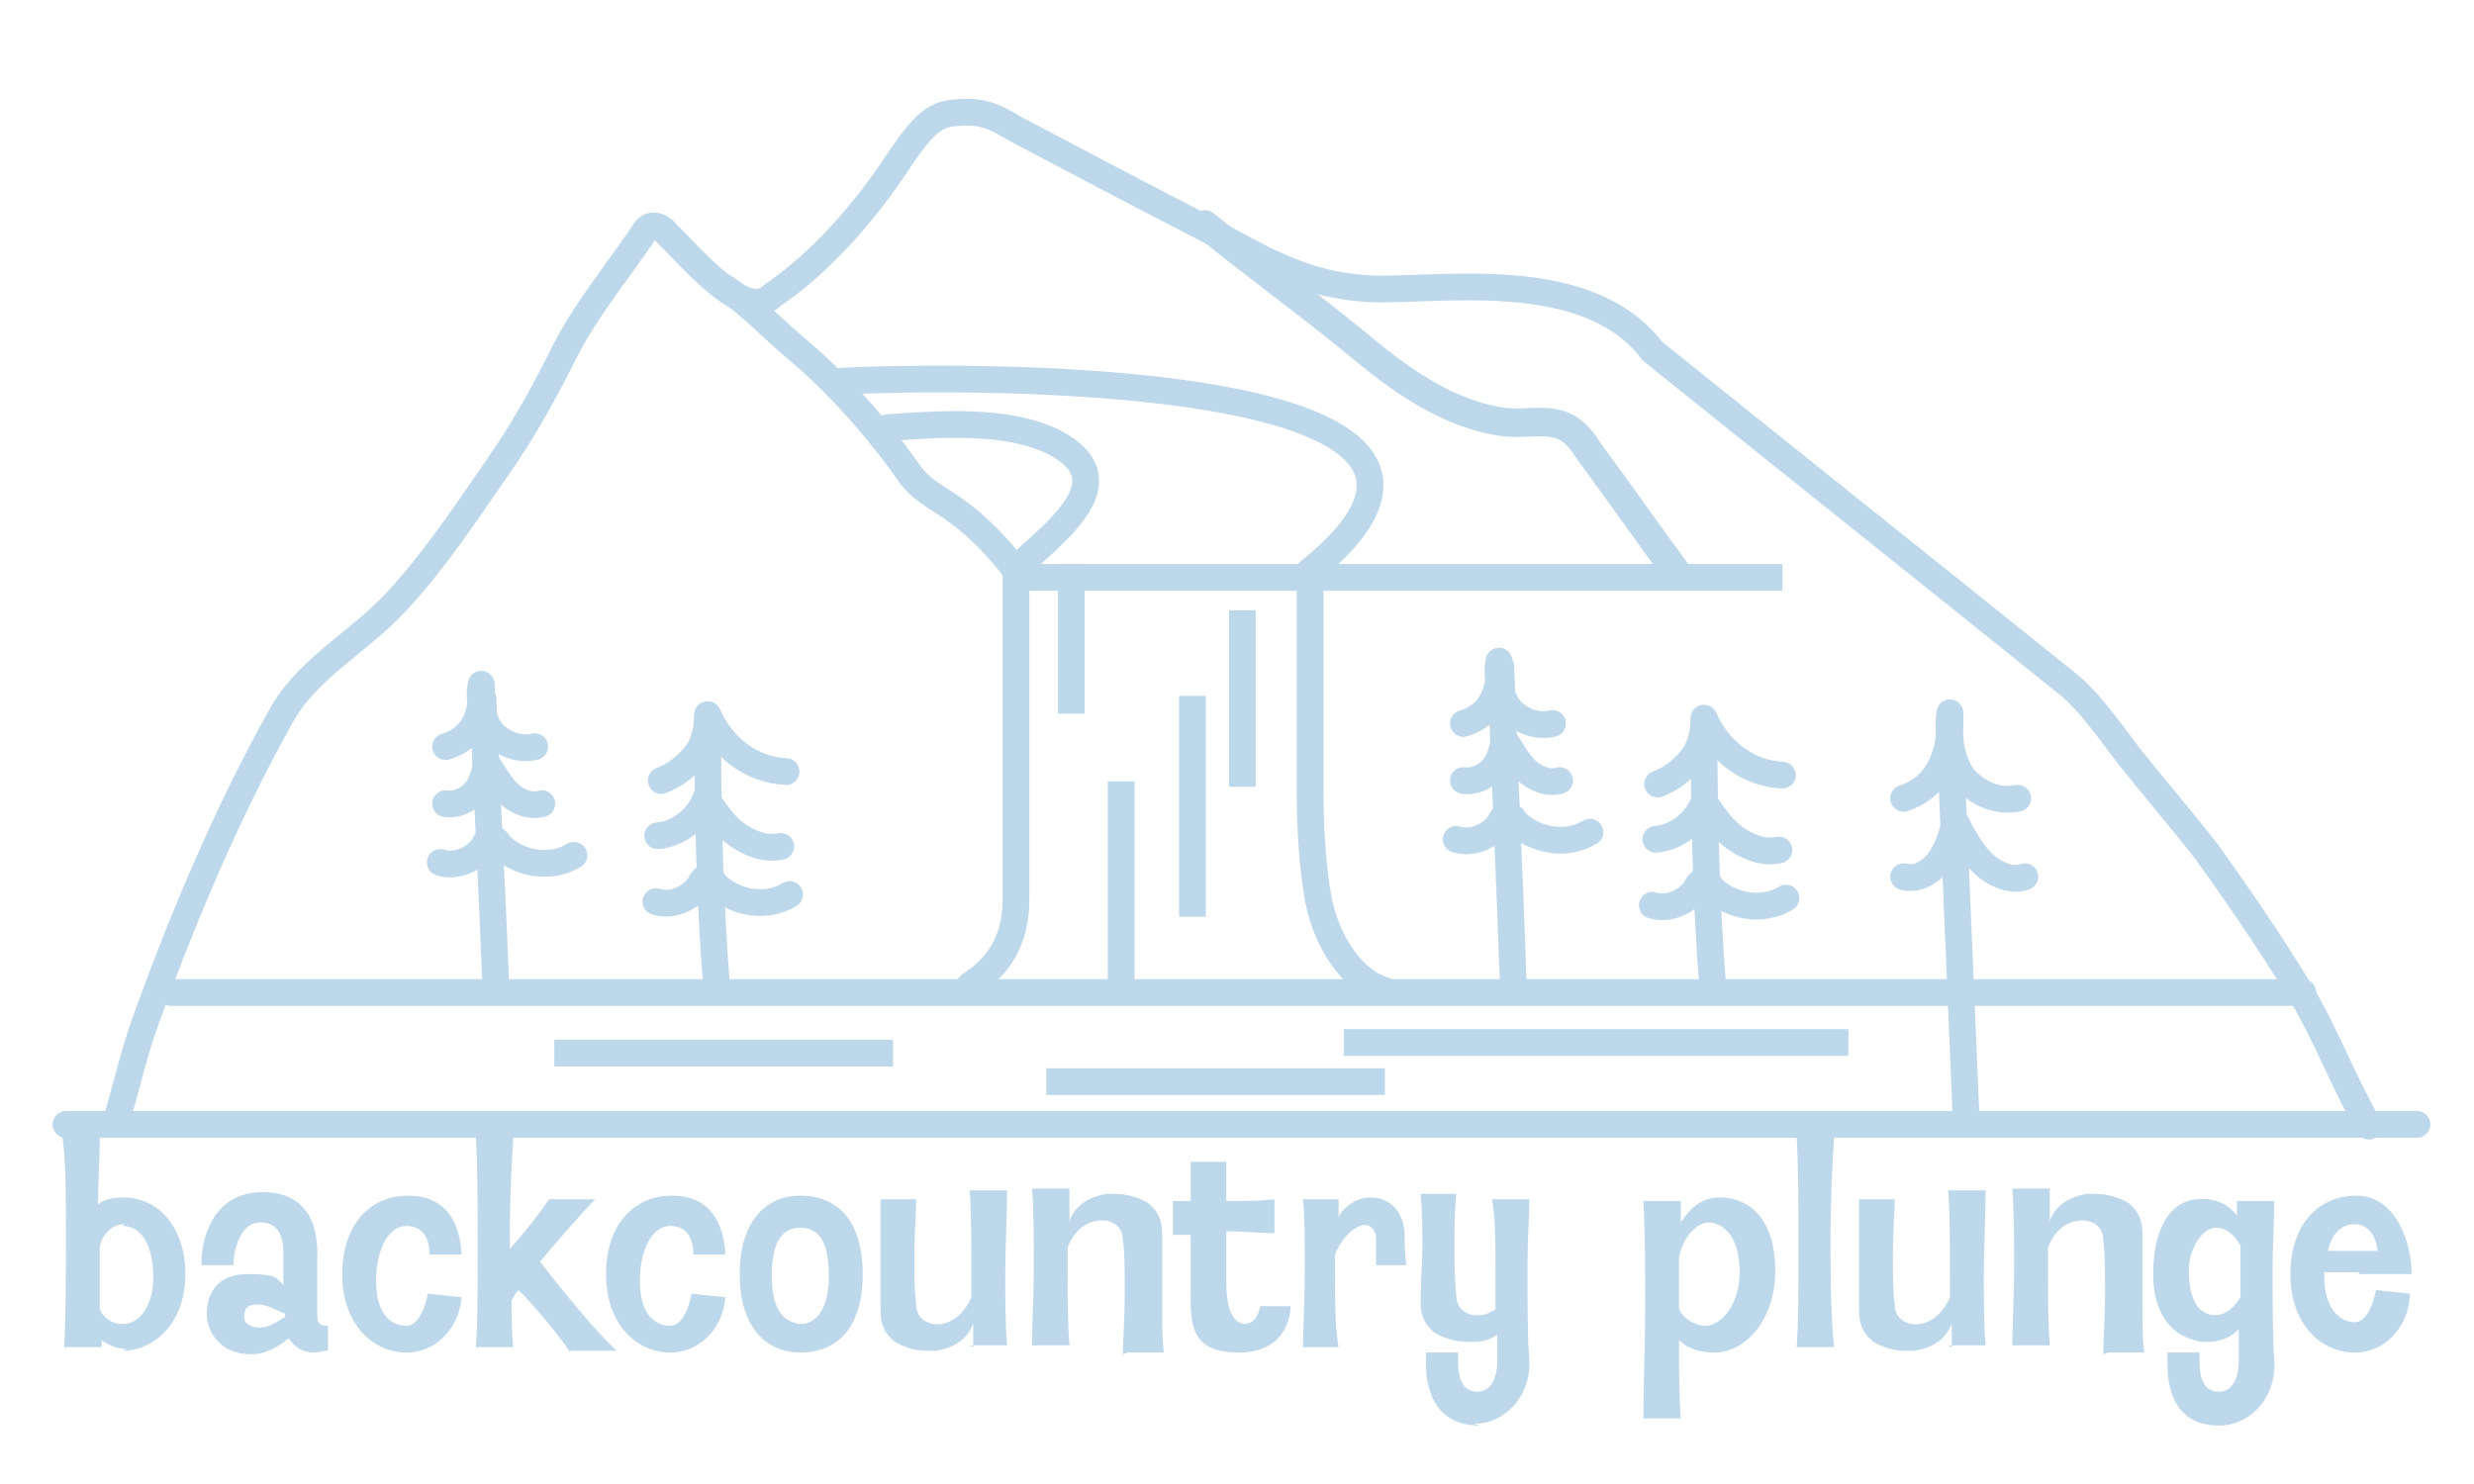 <?xml version="1.0" encoding="UTF-8"?>
<svg xmlns="http://www.w3.org/2000/svg" version="1.1" viewBox="0 0 138.8 83.3">
  <defs>
    <style>
      .cls-1 {
        stroke-width: 1.5px;
      }

      .cls-1, .cls-2, .cls-3, .cls-4 {
        stroke-linecap: round;
      }

      .cls-1, .cls-2, .cls-3, .cls-4, .cls-5, .cls-6, .cls-7 {
        fill: none;
        stroke: #bdd8eb;
        stroke-linejoin: round;
      }

      .cls-2 {
        stroke-width: 1.5px;
      }

      .cls-3, .cls-7 {
        stroke-width: 1.5px;
      }

      .cls-4 {
        stroke-width: 1.6px;
      }

      .cls-5 {
        stroke-linecap: square;
        stroke-width: 1.5px;
      }

      .cls-6 {
        stroke-width: 1.5px;
      }

      .cls-8 {
        fill: #bdd8eb;
      }
    </style>
  </defs>
  <!-- Generator: Adobe Illustrator 28.7.7, SVG Export Plug-In . SVG Version: 1.2.0 Build 194)  -->
  <g>
    <g id="Layer_2">
      <path class="cls-3" d="M6.5,63c.6-2,1-3.9,1.7-5.8,2.1-5.8,4.5-11.5,7.5-16.9,1.5-2.8,4.4-4.2,6.6-6.6s3.9-5,5.7-7.6c1.4-2,2.6-4.2,3.7-6.4s2.9-4.4,4.4-6.6c.1-.2.2-.3.4-.4.3-.1.7.1.9.4,1.1,1,4.4,5.1,5.9,3.5,2.8-1.9,5.2-4.7,7-7.4s2.3-2.9,4.1-2.9c.9,0,1.7.4,2.5.9,3.6,1.9,7.2,3.8,10.7,5.6,3.2,1.7,5.5,3.2,9.2,3.4s12.2-1.4,15.9,3.5c7.7,6.2,15.5,12.4,23.2,18.6,1.4,1.1,2.5,2.8,3.6,4.2s2.9,3.5,4.3,5.3c1.8,2.5,3.5,5,5.1,7.6s2.5,5.2,4,7.8"/>
      <path class="cls-3" d="M40.6,16.1c1.4.9,2.7,2.3,4,3.4,2.3,1.9,4.6,4.5,6.3,6.9.7,1.1,1.7,1.5,2.8,2.3s2.3,2,3.2,3.2"/>
      <path class="cls-3" d="M47.1,21.4c7.2-.4,40.6-.6,26.2,10.8"/>
      <path class="cls-1" d="M49.8,24c2.8-.2,6.7-.5,9.3.8,4.1,2.1.3,4.9-2.1,7.1"/>
      <path class="cls-5" d="M60.1,32.4v6.9"/>
      <path class="cls-2" d="M73.5,32.6v4.3c0,2.5,0,5,0,7.5,0,1.8.1,3.8.4,5.7.3,2.1,1.6,4.8,3.8,5.5"/>
      <path class="cls-3" d="M54.4,55.3c1.9-1.2,2.6-2.9,2.6-4.8,0-1.8,0-3.5,0-5.3v-13"/>
      <path class="cls-3" d="M9.6,55.7h119.6"/>
      <path class="cls-3" d="M25,41.9c1.7-.5,2.1-2,2-3.5-.2.8.1,2.2.7,2.8s1.5.9,2.3.7"/>
      <path class="cls-3" d="M25,45.1c.6.1,1.2-.2,1.6-.6s.6-1.1.7-1.7c.4.6.7,1.2,1.2,1.7s1.3.8,1.9.6"/>
      <path class="cls-3" d="M24.7,48.4c.9.3,2-.2,2.5-1,0-.1.1-.2.2-.3.2-.1.5,0,.6.3,1.1,1.1,2.9,1.4,4.2.6"/>
      <path class="cls-3" d="M92.7,50.8c.9.3,2-.2,2.5-1,0-.1.1-.2.2-.3.2-.1.5,0,.6.3,1.1,1.1,2.9,1.4,4.2.6"/>
      <path class="cls-3" d="M27.1,39.2c.2,5.2.5,10.5.7,15.7"/>
      <path class="cls-3" d="M82.1,40.6c1.7-.5,2.1-2,2-3.5-.2.8.1,2.2.7,2.8s1.5.9,2.3.7"/>
      <path class="cls-3" d="M82.1,43.8c.6.1,1.2-.2,1.6-.6s.6-1.1.7-1.7c.4.6.7,1.2,1.2,1.7s1.3.8,1.9.6"/>
      <path class="cls-3" d="M81.7,47.1c.9.3,2-.2,2.5-1,0-.1.1-.2.2-.3.2-.1.5,0,.6.3,1.1,1.1,2.9,1.4,4.2.6"/>
      <path class="cls-3" d="M84.2,37.4c.2,5.9.5,11.9.7,17.8"/>
      <path class="cls-3" d="M106.8,44.8c2.1-.7,2.7-2.7,2.6-4.8-.2,1.1.1,3,.9,3.8s1.8,1.2,2.9,1"/>
      <path class="cls-3" d="M106.8,49.2c.7.2,1.5-.2,2-.9s.7-1.4.9-2.2c.4.8.9,1.7,1.5,2.3s1.6,1.1,2.4.8"/>
      <path class="cls-3" d="M109.4,41.3c.3,7.1.6,14.2.9,21.3"/>
      <path class="cls-3" d="M93,44c.8-.3,1.4-.8,1.9-1.4s.7-1.5.7-2.3c.8,1.8,2.4,3.1,4.4,3.2"/>
      <path class="cls-3" d="M95.6,40.4c0,5,.1,10.1.5,15.1"/>
      <path class="cls-3" d="M92.9,47.1c1.2-.1,2.3-1,2.7-2.1.5.7,1,1.5,1.7,2s1.6.9,2.5.7"/>
      <path class="cls-3" d="M36.8,50.6c.9.3,2-.2,2.5-1,0-.1.1-.2.2-.3.2-.1.5,0,.6.3,1.1,1.1,2.9,1.4,4.2.6"/>
      <path class="cls-3" d="M37.1,43.8c.8-.3,1.4-.8,1.9-1.4s.7-1.5.7-2.3c.8,1.8,2.4,3.1,4.4,3.2"/>
      <path class="cls-3" d="M39.7,40.2c0,5,.1,10.1.5,15.1"/>
      <path class="cls-3" d="M36.9,46.9c1.2-.1,2.3-1,2.7-2.1.5.7,1,1.5,1.7,2s1.6.9,2.5.7"/>
      <path class="cls-4" d="M67.6,12.6c2.7,2.2,5.6,4.3,8.3,6.5,2.5,2.1,5.3,4.2,8.6,4.6,1.1.1,2.2-.2,3.2.2.7.3,1.1.9,1.5,1.5,1.7,2.3,3.3,4.6,5,6.9"/>
      <line class="cls-3" x1="3.7" y1="63.1" x2="135.6" y2="63.1"/>
      <line class="cls-5" x1="66.9" y1="39.8" x2="66.9" y2="50.7"/>
      <line class="cls-5" x1="69.7" y1="35" x2="69.7" y2="43.4"/>
      <g>
        <path class="cls-8" d="M7.1,75.7c-.5,0-1-.2-1.4-.5,0,.1,0,.3,0,.4h-2.1c.1-1.9.1-4,.1-6.1v-.6c0-1.9,0-3.7-.2-5.1h2.1c0,1.2-.1,2.5-.1,3.8.3-.3.9-.4,1.4-.4,2.1,0,3.5,1.8,3.5,4.3,0,2.8-1.8,4.3-3.5,4.3ZM7,68.7c-.7,0-1.2.5-1.4,1.2,0,1.3,0,2.5,0,3.6.2.4.6.8,1.3.8.9,0,1.7-1,1.7-2.6,0-1.7-.6-2.9-1.7-2.9Z"/>
        <path class="cls-8" d="M18.4,75.8c-.3,0-.5.1-.8.1-.6,0-1.1-.3-1.4-.8-.5.4-1.2.9-2.1.9-1.8,0-2.5-1.3-2.5-2.3s.5-2.2,2.3-2.2,1.6.3,2,.6v-1.7c0-.9-.2-1.8-1.3-1.8s-1.5,1.5-1.5,2.4h-1.8c0-2.2,1.1-4.1,3.4-4.1s3.2,1.5,3.1,3.8c0,.5,0,1.2,0,1.9s0,.9,0,1.2c0,.6.3.6.6.6v1.3ZM15.9,73.7c-.4-.2-1-.5-1.4-.5-.7,0-.8.3-.8.7s.4.6.9.6.9-.3,1.4-.6v-.2Z"/>
        <path class="cls-8" d="M25.9,72.6c0,1.6-1.2,3.3-3.1,3.3s-3.6-1.6-3.6-4.4c0-2.7,1.5-4.4,3.7-4.4s2.9,1.6,3,3.3h-1.8c0-.8-.3-1.6-1.3-1.6s-1.7,1.3-1.7,3.1.8,2.5,1.7,2.5,1.2-1.8,1.2-1.8l1.9.2Z"/>
        <path class="cls-8" d="M32,75.9c-.6-.9-1.9-2.5-2.9-3.5-.2.2-.3.4-.4.6,0,.9,0,1.8.1,2.6h-2.1c.1-1.4.1-3.2.1-5.2v-.8c0-1.9,0-3.9-.1-5.8h2.1c-.1,1.5-.2,3.6-.2,5.7v.6c.8-.9,1.6-1.9,2.2-2.8h2.6c-.8.8-2,2.2-3.1,3.5,1.3,1.7,3.2,4,4.3,5h-2.6Z"/>
        <path class="cls-8" d="M40.7,72.6c0,1.6-1.2,3.3-3.1,3.3s-3.6-1.6-3.6-4.4c0-2.7,1.5-4.4,3.7-4.4s2.9,1.6,3,3.3h-1.8c0-.8-.3-1.6-1.3-1.6s-1.7,1.3-1.7,3.1.8,2.5,1.7,2.5,1.2-1.8,1.2-1.8l1.9.2Z"/>
        <path class="cls-8" d="M44.9,75.9c-1.9,0-3.4-1.4-3.4-4.4s1.5-4.4,3.4-4.4c2,0,3.5,1.3,3.5,4.4s-1.5,4.4-3.5,4.4ZM44.9,68.9c-.9,0-1.6.6-1.6,2.7s.8,2.6,1.6,2.7c.8,0,1.6-.7,1.6-2.7s-.6-2.7-1.6-2.7Z"/>
        <path class="cls-8" d="M54.6,75.6c0-.4,0-.8,0-1.3-.2.5-.7,1.3-2.1,1.5-.2,0-.3,0-.5,0-.7,0-1.3-.2-1.8-.5-.5-.4-.8-.9-.8-1.7,0-.9,0-1.9,0-2.9,0-.5,0-.9,0-1.3,0-.8,0-1.4,0-2.1h2c0,.8-.1,1.8-.1,2.9v.5c0,.9,0,1.8.1,2.5,0,.9.8,1.2,1.4,1.1.8-.1,1.4-.8,1.7-1.5v-1.4c0-1.4,0-3.3-.1-4.6h2.1c0,1.3-.1,3.3-.1,4.7,0,1.5,0,2.9.1,4h-2.1Z"/>
        <path class="cls-8" d="M63,76c0-.8.1-2,.1-3.2v-.7c0-.9,0-1.8-.1-2.5,0-.9-.8-1.2-1.4-1.1-.8.1-1.4.7-1.7,1.5v1.4c0,1.4,0,2.8.1,4.1h-2.1c0-1.3.1-2.8.1-4.3,0-1.5,0-3.3-.1-4.5h2.1c0,.4,0,1.3,0,1.8.2-.5.7-1.3,2.1-1.5.2,0,.3,0,.5,0,.6,0,1.3.2,1.8.5.5.4.8.9.8,1.7,0,.9,0,1.9,0,2.9,0,.4,0,.8,0,1.2,0,1,0,1.9.1,2.6h-2Z"/>
        <path class="cls-8" d="M72.4,73.4s0,2.5-2.9,2.5-2.7-1.8-2.7-3.9c0-.8,0-1.7,0-2.7-.4,0-.7,0-1,0v-1.9c.3,0,.6,0,1,0,0-.7,0-1.5,0-2.2h2c0,.6,0,1.4,0,2.2,1.2,0,1.8,0,2.7-.1v1.9c-1,0-1.6-.1-2.7-.1,0,1,0,1.6,0,2.8,0,1.9.5,2.3,1,2.4.5,0,.8-.4.9-1h1.7Z"/>
        <path class="cls-8" d="M77.2,71s0-.9,0-1.5c0-.6-.5-.9-.9-.7-.7.3-1.1.9-1.4,1.6v1c0,1.6,0,3.1.2,4.2h-2c0-.9.1-2.5.1-4.2v-.5c0-1.4,0-2.7-.1-3.6h2c0,.3,0,.6,0,1,.3-.6,1-1.1,1.8-1.1,1.3,0,1.9,1.1,1.9,2.1,0,1,.1,1.7.1,1.7h-1.8Z"/>
        <path class="cls-8" d="M83,80c-2.2,0-3-1.6-3-3.5v-.6h1.8v.5c0,1.2.4,1.7,1.1,1.7s1.1-.7,1.1-1.7c0-.4,0-.9,0-1.5-.3.2-.7.4-1.2.4-.2,0-.3,0-.5,0-.6,0-1.3-.2-1.8-.5-.5-.4-.8-.9-.8-1.7,0-1.1.1-2.2.1-3.2,0-.9,0-1.8-.1-2.9h2c-.1,1.1-.1,2-.1,2.9,0,.9,0,1.8.1,2.8,0,.9.8,1.2,1.4,1.1.3,0,.5-.2.8-.3,0-.9,0-1.9,0-2.8s0-2.4-.2-3.4h2.1c0,.9-.1,2.2-.1,3.6v.6c0,1.8,0,3.6.1,4.8.1,2.1-1.4,3.6-3.1,3.6Z"/>
        <path class="cls-8" d="M96.2,75.9c-1,0-1.6-.3-2-.7,0,1.7,0,3.2.1,4.4h-2.1c0-1.9.1-4.1.1-6.2s0-4.4-.1-6h2.1c0,.4,0,.8,0,1.2.4-.6,1-1.4,2.2-1.4,1.7,0,3.1,1.3,3.1,4.1s-1.7,4.6-3.4,4.6ZM95.9,68.6c-.7,0-1.5.8-1.7,2h0c0,1,0,1.9,0,2.8,0,.3.7,1,1.5,1s1.9-1.1,1.9-3c0-2-.9-2.8-1.8-2.8Z"/>
        <path class="cls-8" d="M100.8,75.6c.1-1.4.1-3.2.1-5.2v-.8c0-1.9,0-3.9-.1-5.8h2.1c-.1,1.5-.2,3.6-.2,5.7,0,2,0,4.2.2,6.1h-2.1Z"/>
        <path class="cls-8" d="M109.5,75.6c0-.4,0-.8,0-1.3-.2.5-.7,1.3-2.1,1.5-.2,0-.3,0-.5,0-.7,0-1.3-.2-1.8-.5-.5-.4-.8-.9-.8-1.7,0-.9,0-1.9,0-2.9,0-.5,0-.9,0-1.3,0-.8,0-1.4,0-2.1h2c0,.8-.1,1.8-.1,2.9v.5c0,.9,0,1.8.1,2.5,0,.9.8,1.2,1.4,1.1.8-.1,1.4-.8,1.7-1.5v-1.4c0-1.4,0-3.3-.1-4.6h2.1c0,1.3-.1,3.3-.1,4.7,0,1.5,0,2.9.1,4h-2.1Z"/>
        <path class="cls-8" d="M118,76c0-.8.1-2,.1-3.2v-.7c0-.9,0-1.8-.1-2.5,0-.9-.8-1.2-1.4-1.1-.8.1-1.4.7-1.7,1.5v1.4c0,1.4,0,2.8.1,4.1h-2.1c0-1.3.1-2.8.1-4.3,0-1.5,0-3.3-.1-4.5h2.1c0,.4,0,1.3,0,1.8.2-.5.7-1.3,2.1-1.5.2,0,.3,0,.5,0,.6,0,1.3.2,1.8.5.5.4.8.9.8,1.7,0,.9,0,1.9,0,2.9,0,.4,0,.8,0,1.2,0,1,0,1.9.1,2.6h-2Z"/>
        <path class="cls-8" d="M124.5,80c-2.2,0-2.9-1.6-2.9-3.5v-.6h1.8v.5c0,1.2.4,1.7,1.1,1.7s1.1-.7,1.1-1.7c0-.5,0-1.1,0-1.8-.5.5-1.1.7-1.7.7s-.5,0-.8-.1c-1.2-.3-2.3-1.4-2.3-3.7s.8-4.1,2.5-4.2c1.1-.1,1.8.4,2.2.9,0-.3,0-.6,0-.8h2.1c0,1-.1,2.4-.1,3.9s0,3.9.1,5.1c.1,2.1-1.4,3.6-3.1,3.6ZM125.7,72.1c0-.7,0-1.5,0-2.2-.3-.5-.7-1-1.4-1s-1.5,1.1-1.5,2.4c0,1.4.4,2.5,1.5,2.5.6,0,1.1-.5,1.4-1v-.8Z"/>
        <path class="cls-8" d="M132.4,71.4c-.7,0-1.4,0-2,0v.3c0,1.6.8,2.5,1.7,2.5s1.2-1.8,1.2-1.8l1.9.2c0,1.6-1.2,3.3-3.1,3.3s-3.6-1.6-3.6-4.4c0-2.7,1.5-4.4,3.7-4.4s3.1,2.6,3.1,4.4c-.8,0-1.9,0-3,0ZM132.1,68.7c-.8,0-1.3.6-1.5,1.5.6,0,1.2,0,1.8,0s.7,0,1,0c-.1-.8-.5-1.5-1.3-1.5Z"/>
      </g>
      <line class="cls-7" x1="50.1" y1="59.1" x2="31.1" y2="59.1"/>
      <line class="cls-7" x1="77.7" y1="60.7" x2="58.7" y2="60.7"/>
      <line class="cls-6" x1="75.4" y1="58.5" x2="103.7" y2="58.5"/>
      <line class="cls-5" x1="62.9" y1="55.3" x2="62.9" y2="44.6"/>
      <line class="cls-7" x1="100" y1="32.4" x2="57" y2="32.4"/>
    </g>
  </g>
</svg>